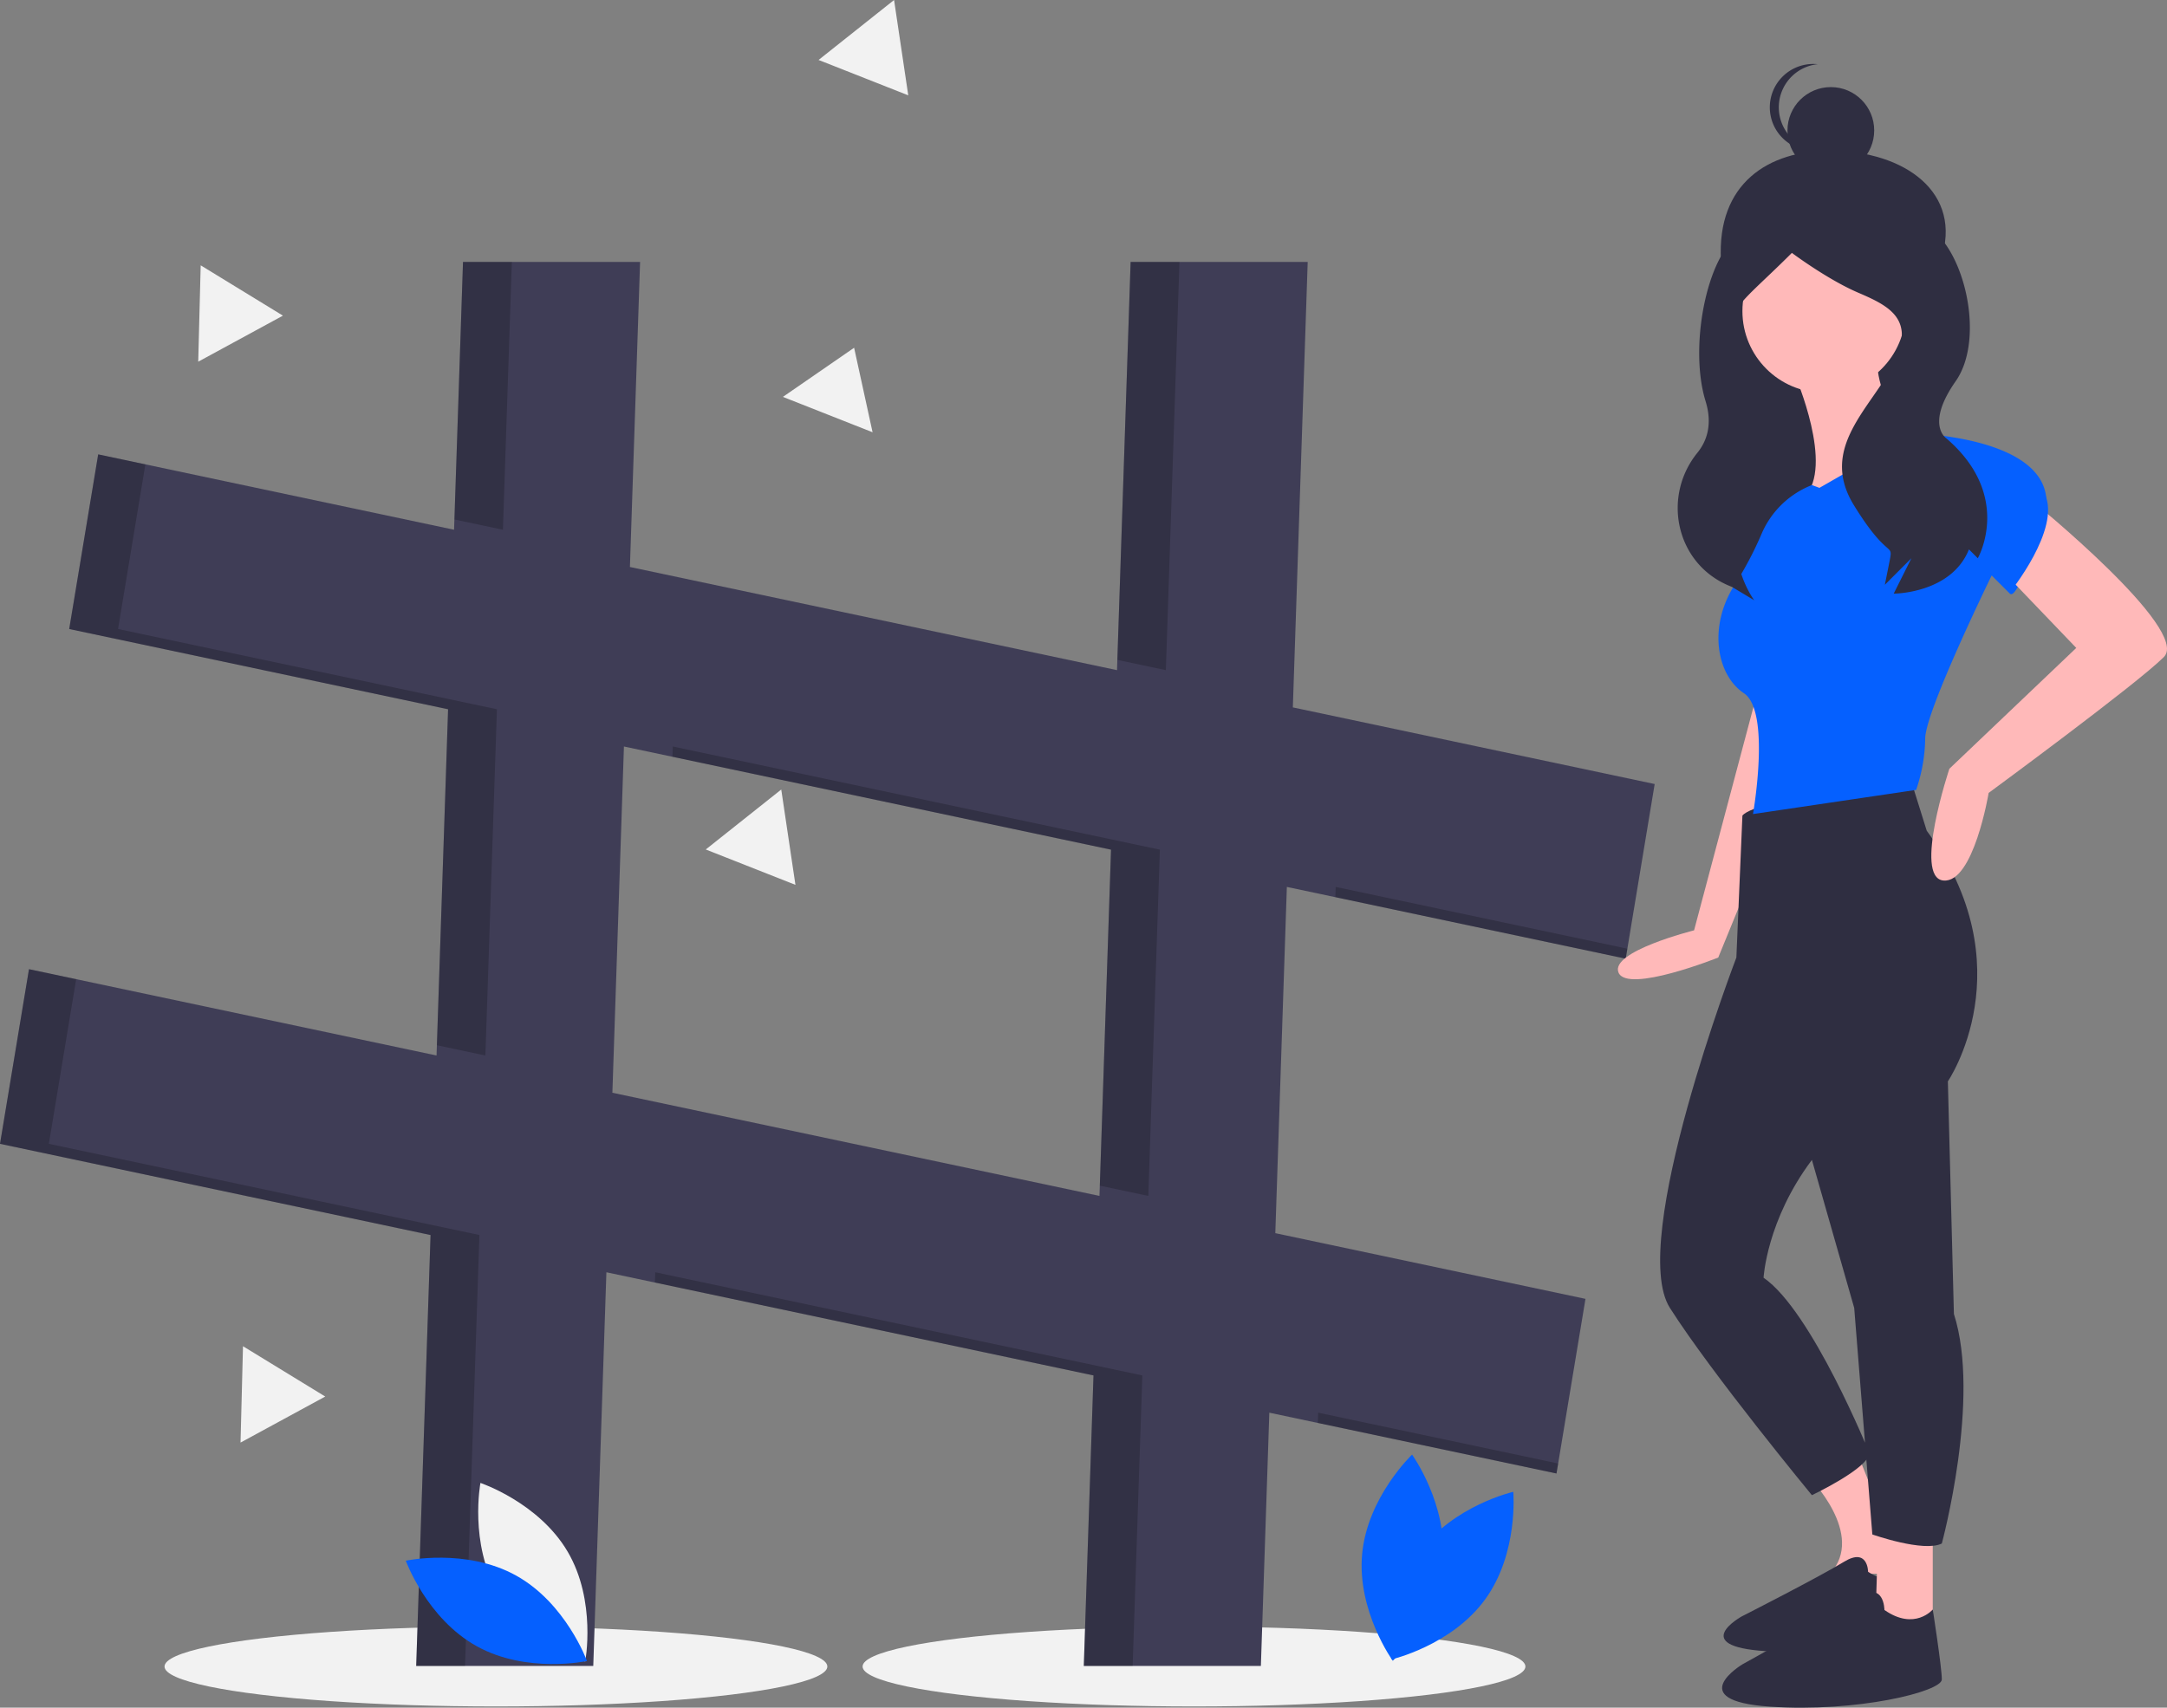 <svg xmlns="http://www.w3.org/2000/svg" data-name="Layer 1" viewBox="0 0 921.97 726.746"><rect x="0" y="0" width="921.97" height="726.746" fill="#808080" stroke="none"/><defs/><ellipse cx="211" cy="709.225" fill="#f2f2f2" rx="141" ry="17"/><ellipse cx="508" cy="709.225" fill="#f2f2f2" rx="141" ry="17"/><path fill="#3f3d56" d="M691.67 407.991l12.33-74.325-153.948-32.616 6.32-189.589h-75.34l-5.791 173.739-207.238-43.906 4.328-129.834H196.989l-3.799 113.984-151.416-32.079-12.33 74.325 161.2 34.152-4.912 147.354L12.33 412.459 0 486.784l183.185 38.81-6.113 183.395h75.34l5.585-167.545 207.238 43.906-4.121 123.639h75.34l3.593-107.79 122.179 25.885 12.33-74.325-131.963-27.958 4.912-147.354zm-223.888 100.961l-207.238-43.906 4.912-147.354 207.238 43.906z"/><path d="M488.565 508.952l4.912-147.354-207.238-43.906-.146 4.373 186.6 39.533-4.766 142.981 20.638 4.373zM496.024 285.201l5.791-173.74h-20.784l-5.645 169.367 20.638 4.373zM568.289 377.448l-.146 4.372 123.527 26.171.706-4.254-124.087-26.289zM213.974 225.445l3.799-113.984h-20.784l-3.653 109.612 20.638 4.372zM560.831 601.199l-.146 4.372 101.541 21.513.706-4.254-102.101-21.631zM278.781 541.443l-.146 4.373 186.6 39.533-4.121 123.64h20.783l4.122-123.64-207.238-43.906zM185.877 444.824l20.638 4.372 4.912-147.353-161.2-34.152 11.624-70.071-20.077-4.254-12.331 74.325 161.2 34.152-4.766 142.981zM20.784 486.784l11.624-70.071-20.078-4.254L0 486.784l183.185 38.81-6.113 183.395h20.783l6.114-183.395-183.185-38.81z" opacity=".2"/><path fill="#2f2e41" d="M733.96 116.347h76.449v130.562h-76.449z"/><path fill="#2f2e41" d="M825.687 110.863c-8.26 24.456-20.926 46.739-46.739 46.739s-45.284-20.967-46.739-46.739c-1.858-32.932 20.33-46.875 46.739-46.739 31.197.161 56.541 17.716 46.739 46.739z"/><path fill="#ffb9b9" d="M747.754 294.382l-26.994 101.551s-35.993 8.998-32.136 17.996 42.42-6.427 42.42-6.427l34.707-84.84zM769.607 628.599s24.424 24.424 8.998 41.134h32.136l-20.567-51.418z"/><path fill="#2f2e41" d="M794.789 668.914s0-10.557-10.296-4.223-43.474 23.224-43.474 23.224-22.881 12.668 10.296 14.779 65.21-5.278 65.21-9.501-3.432-24.442-3.432-24.442-6.864 7.552-18.305.162z"/><path fill="#ffb9b9" d="M799.172 649.166l-1.285 42.42 24.423 3.856v-41.134l-23.138-5.142z"/><circle cx="776.034" cy="132.415" r="34.707" fill="#ffb9b9"/><path fill="#ffb9b9" d="M763.822 160.052s16.711 38.564 3.856 51.418 19.282 0 19.282 0 16.711-24.424 29.565-25.709c0 0-19.282-10.284-17.996-37.278z"/><path fill="#2f2e41" d="M741.327 347.085l-2.571 60.416s-46.276 120.832-28.28 149.112 60.416 79.698 60.416 79.698 24.424-11.569 24.424-17.996c0 0-24.424-60.416-44.991-74.556 0 0 1.285-24.424 20.567-50.133l17.996 62.987 7.713 96.409s21.853 7.713 29.565 3.856c0 0 16.711-61.702 5.142-97.694l-2.571-98.98s33.422-48.847-8.998-106.692l-6.427-20.567s-65.558 6.427-71.985 14.14zM801.743 685.159s0-12.855-11.569-5.142-48.847 28.28-48.847 28.28-25.709 15.425 11.569 17.996 73.271-6.427 73.271-11.569-3.856-29.763-3.856-29.763-7.713 9.196-20.567.197z"/><path fill="#0560ff" d="M774.106 207.614l40.395-23.162s59.87 1.309 56.013 32.16c0 0-11.569 39.849-15.425 35.993l-7.713-7.713s-28.28 57.845-28.28 69.414a70.041 70.041 0 01-3.856 21.853l-69.414 10.284s7.713-43.705-3.856-51.418-15.425-28.28-3.856-46.276a149.408 149.408 0 0011.429-21.709 38.543 38.543 0 0121.348-20.61z"/><path fill="#ffb9b9" d="M864.087 212.756s68.129 55.274 56.56 66.843-74.556 57.845-74.556 57.845-6.427 38.564-19.282 37.278 2.571-47.562 2.571-47.562l53.989-51.418-29.565-30.851z"/><circle cx="778.948" cy="55.514" r="18.45" fill="#2f2e41"/><path fill="#2f2e41" d="M756.808 45.675a18.45 18.45 0 0116.605-18.356c-.607-.06-1.222-.093-1.845-.093a18.45 18.45 0 100 36.899c.623 0 1.238-.033 1.845-.093a18.45 18.45 0 01-16.605-18.356zM757.664 95.379s-.385-2.145-15.452 3.506-24.098 47.345-16.565 71.828c3.036 9.867.566 16.981-3.465 21.958-15.126 18.679-9.172 46.733 12.861 56.338q.933.407 1.904.804l9.417 5.65s-12.004-15.795-5.997-36a103.593 103.593 0 001.869-53.033c-.689-2.959-1.472-6.009-2.361-9.121-7.533-26.367-3.869-23.322 22.497-49.689 0 0 15.067 11.3 28.25 16.95s24.484 11.3 15.067 30.134-32.017 35.784-16.95 60.267 16.95 15.067 15.067 24.484l-1.883 9.417 11.3-11.3-7.533 15.067s24.484 0 32.017-18.834l3.767 3.767s15.067-26.367-13.183-50.85c0 0-9.417-5.65 3.767-24.484s3.058-59.326-13.892-66.859-60.501 0-60.501 0z"/><path fill="#f2f2f2" d="M386.429 40.573l-19.079-7.528-19.079-7.528 16.059-12.758L380.389 0l3.02 20.287 3.02 20.286zM371.248 183.963l-19.078-7.528-19.079-7.529 15.149-10.453L363.389 148l3.93 17.981 3.929 17.982zM338.429 376.573l-19.079-7.528-19.079-7.528 16.059-12.758L332.389 336l3.02 20.287 3.02 20.286zM138.374 594.33l-18.019 9.797-18.019 9.798.524-20.504.525-20.503 17.494 10.706 17.495 10.706zM120.374 134.33l-18.019 9.797-18.019 9.798.524-20.504.525-20.503 17.494 10.706 17.495 10.706zM211.847 677.809c12.31 20.992 37.136 29.304 37.136 29.304s4.869-25.724-7.441-46.717-37.136-29.304-37.136-29.304-4.869 25.724 7.441 46.717z"/><path fill="#0560ff" d="M219.529 670.482c21.288 11.791 30.207 36.406 30.207 36.406s-25.597 5.499-46.885-6.292-30.207-36.406-30.207-36.406 25.597-5.499 46.885 6.292zM604.02 660.421c-14.298 19.692-11.96 45.769-11.96 45.769s25.519-5.851 39.816-25.544 11.96-45.769 11.96-45.769-25.519 5.851-39.816 25.544z"/><path fill="#0560ff" d="M613.811 664.521c-2.268 24.229-21.244 42.267-21.244 42.267s-15.298-21.246-13.03-45.476 21.244-42.267 21.244-42.267 15.298 21.246 13.03 45.476zM855 202.225l-5 38 5 12s22-27 15-42-15-8-15-8z"/></svg>